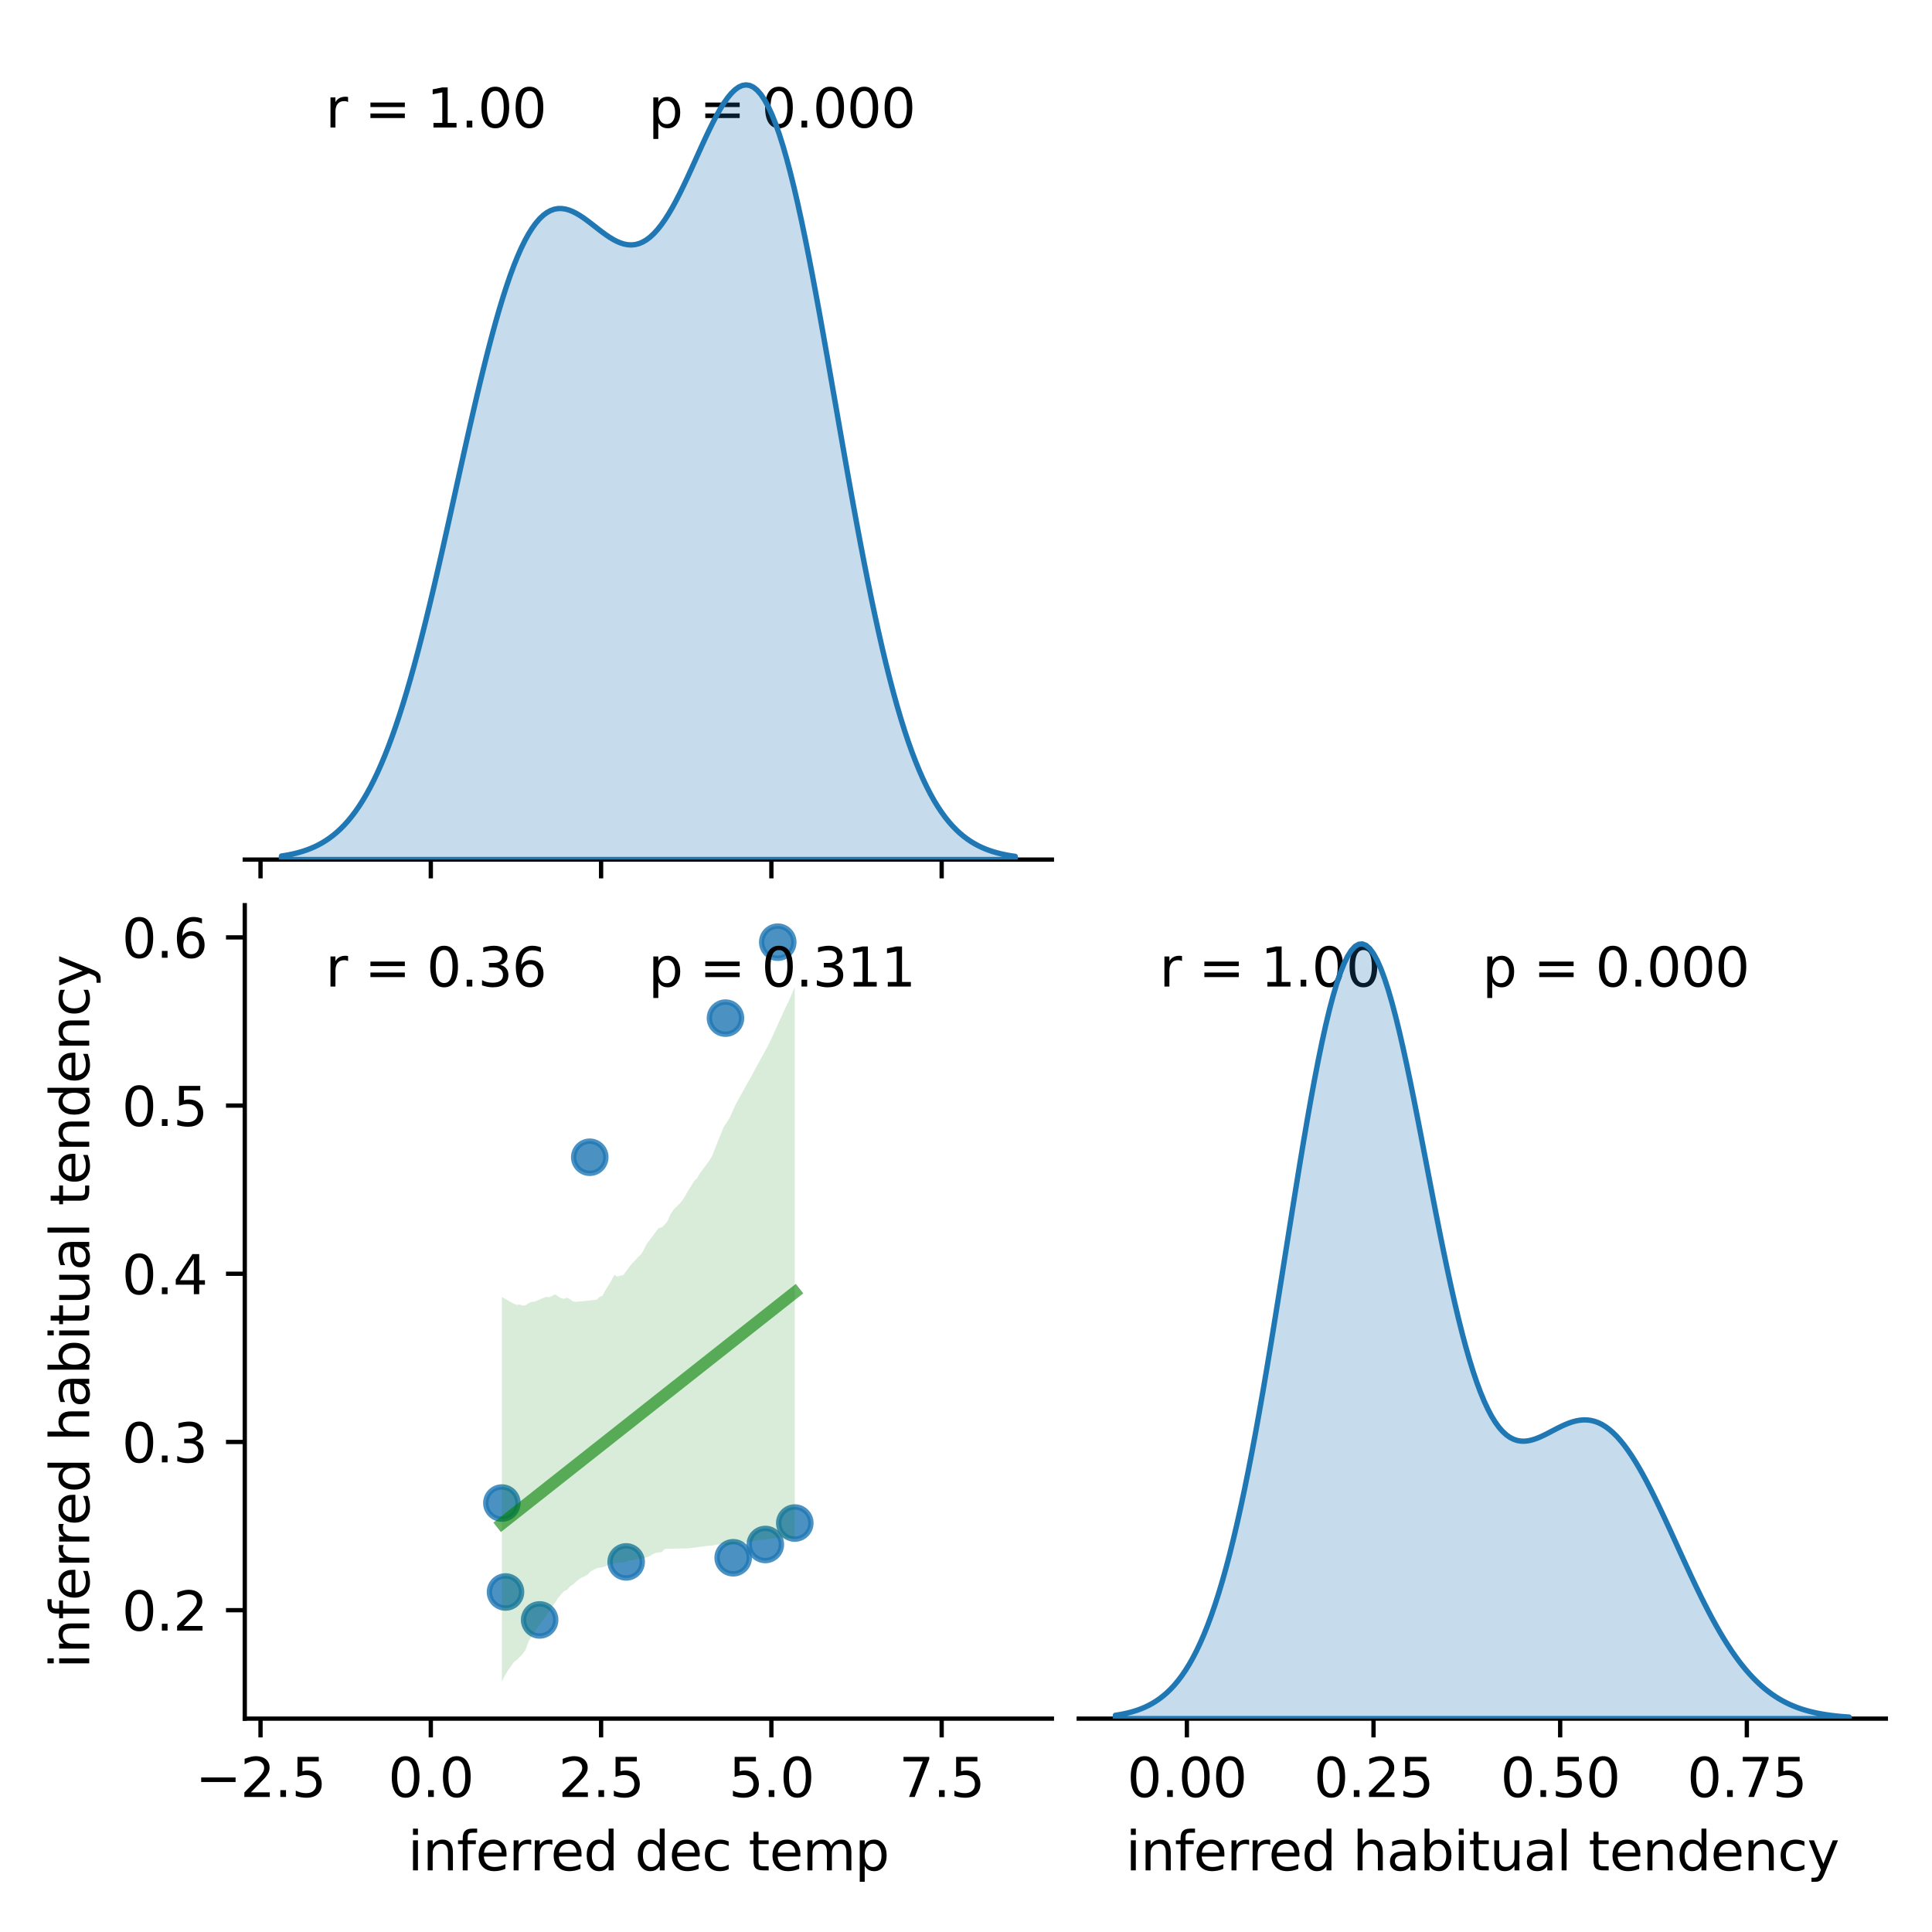 <?xml version="1.0" encoding="utf-8" standalone="no"?>
<!DOCTYPE svg PUBLIC "-//W3C//DTD SVG 1.1//EN"
  "http://www.w3.org/Graphics/SVG/1.1/DTD/svg11.dtd">
<svg xmlns:xlink="http://www.w3.org/1999/xlink" width="360pt" height="360pt" viewBox="0 0 360 360" xmlns="http://www.w3.org/2000/svg" version="1.1">
 <defs>
  <style type="text/css">*{stroke-linejoin: round; stroke-linecap: butt}</style>
 </defs>
 <g id="figure_1">
  <g id="patch_1">
   <path d="M 0 360 
L 360 360 
L 360 0 
L 0 0 
z
" style="fill: #ffffff"/>
  </g>
  <g id="axes_1">
   <g id="patch_2">
    <path d="M 45.61 160.17 
L 196.005 160.17 
L 196.005 8.6 
L 45.61 8.6 
z
" style="fill: #ffffff"/>
   </g>
   <g id="matplotlib.axis_1">
    <g id="xtick_1">
     <g id="line2d_1">
      <defs>
       <path id="m4104699b4a" d="M 0 0 
L 0 3.5 
" style="stroke: #000000; stroke-width: 0.8"/>
      </defs>
      <g>
       <use xlink:href="#m4104699b4a" x="48.545" y="160.17" style="stroke: #000000; stroke-width: 0.8"/>
      </g>
     </g>
    </g>
    <g id="xtick_2">
     <g id="line2d_2">
      <g>
       <use xlink:href="#m4104699b4a" x="80.275" y="160.17" style="stroke: #000000; stroke-width: 0.8"/>
      </g>
     </g>
    </g>
    <g id="xtick_3">
     <g id="line2d_3">
      <g>
       <use xlink:href="#m4104699b4a" x="112.005" y="160.17" style="stroke: #000000; stroke-width: 0.8"/>
      </g>
     </g>
    </g>
    <g id="xtick_4">
     <g id="line2d_4">
      <g>
       <use xlink:href="#m4104699b4a" x="143.735" y="160.17" style="stroke: #000000; stroke-width: 0.8"/>
      </g>
     </g>
    </g>
    <g id="xtick_5">
     <g id="line2d_5">
      <g>
       <use xlink:href="#m4104699b4a" x="175.466" y="160.17" style="stroke: #000000; stroke-width: 0.8"/>
      </g>
     </g>
    </g>
   </g>
   <g id="patch_3">
    <path d="M 45.61 160.17 
L 196.005 160.17 
" style="fill: none; stroke: #000000; stroke-width: 0.8; stroke-linejoin: miter; stroke-linecap: square"/>
   </g>
   <g id="text_1">
    <!-- r = 1.00  -->
    <g transform="translate(60.65 23.757) scale(0.1 -0.1)">
     <defs>
      <path id="DejaVuSans-72" d="M 2631 2963 
Q 2534 3019 2420 3045 
Q 2306 3072 2169 3072 
Q 1681 3072 1420 2755 
Q 1159 2438 1159 1844 
L 1159 0 
L 581 0 
L 581 3500 
L 1159 3500 
L 1159 2956 
Q 1341 3275 1631 3429 
Q 1922 3584 2338 3584 
Q 2397 3584 2469 3576 
Q 2541 3569 2628 3553 
L 2631 2963 
z
" transform="scale(0.016)"/>
      <path id="DejaVuSans-20" transform="scale(0.016)"/>
      <path id="DejaVuSans-3d" d="M 678 2906 
L 4684 2906 
L 4684 2381 
L 678 2381 
L 678 2906 
z
M 678 1631 
L 4684 1631 
L 4684 1100 
L 678 1100 
L 678 1631 
z
" transform="scale(0.016)"/>
      <path id="DejaVuSans-31" d="M 794 531 
L 1825 531 
L 1825 4091 
L 703 3866 
L 703 4441 
L 1819 4666 
L 2450 4666 
L 2450 531 
L 3481 531 
L 3481 0 
L 794 0 
L 794 531 
z
" transform="scale(0.016)"/>
      <path id="DejaVuSans-2e" d="M 684 794 
L 1344 794 
L 1344 0 
L 684 0 
L 684 794 
z
" transform="scale(0.016)"/>
      <path id="DejaVuSans-30" d="M 2034 4250 
Q 1547 4250 1301 3770 
Q 1056 3291 1056 2328 
Q 1056 1369 1301 889 
Q 1547 409 2034 409 
Q 2525 409 2770 889 
Q 3016 1369 3016 2328 
Q 3016 3291 2770 3770 
Q 2525 4250 2034 4250 
z
M 2034 4750 
Q 2819 4750 3233 4129 
Q 3647 3509 3647 2328 
Q 3647 1150 3233 529 
Q 2819 -91 2034 -91 
Q 1250 -91 836 529 
Q 422 1150 422 2328 
Q 422 3509 836 4129 
Q 1250 4750 2034 4750 
z
" transform="scale(0.016)"/>
     </defs>
     <use xlink:href="#DejaVuSans-72"/>
     <use xlink:href="#DejaVuSans-20" x="41.113"/>
     <use xlink:href="#DejaVuSans-3d" x="72.9"/>
     <use xlink:href="#DejaVuSans-20" x="156.689"/>
     <use xlink:href="#DejaVuSans-31" x="188.477"/>
     <use xlink:href="#DejaVuSans-2e" x="252.1"/>
     <use xlink:href="#DejaVuSans-30" x="283.887"/>
     <use xlink:href="#DejaVuSans-30" x="347.51"/>
     <use xlink:href="#DejaVuSans-20" x="411.133"/>
    </g>
   </g>
   <g id="text_2">
    <!-- p = 0.000 -->
    <g transform="translate(120.808 23.757) scale(0.1 -0.1)">
     <defs>
      <path id="DejaVuSans-70" d="M 1159 525 
L 1159 -1331 
L 581 -1331 
L 581 3500 
L 1159 3500 
L 1159 2969 
Q 1341 3281 1617 3432 
Q 1894 3584 2278 3584 
Q 2916 3584 3314 3078 
Q 3713 2572 3713 1747 
Q 3713 922 3314 415 
Q 2916 -91 2278 -91 
Q 1894 -91 1617 61 
Q 1341 213 1159 525 
z
M 3116 1747 
Q 3116 2381 2855 2742 
Q 2594 3103 2138 3103 
Q 1681 3103 1420 2742 
Q 1159 2381 1159 1747 
Q 1159 1113 1420 752 
Q 1681 391 2138 391 
Q 2594 391 2855 752 
Q 3116 1113 3116 1747 
z
" transform="scale(0.016)"/>
     </defs>
     <use xlink:href="#DejaVuSans-70"/>
     <use xlink:href="#DejaVuSans-20" x="63.477"/>
     <use xlink:href="#DejaVuSans-3d" x="95.264"/>
     <use xlink:href="#DejaVuSans-20" x="179.053"/>
     <use xlink:href="#DejaVuSans-30" x="210.84"/>
     <use xlink:href="#DejaVuSans-2e" x="274.463"/>
     <use xlink:href="#DejaVuSans-30" x="306.25"/>
     <use xlink:href="#DejaVuSans-30" x="369.873"/>
     <use xlink:href="#DejaVuSans-30" x="433.496"/>
    </g>
   </g>
  </g>
  <g id="axes_2">
   <g id="patch_4">
    <path d="M 45.61 320.24 
L 196.005 320.24 
L 196.005 168.67 
L 45.61 168.67 
z
" style="fill: #ffffff"/>
   </g>
   <g id="PathCollection_1">
    <defs>
     <path id="mb80441587a" d="M 0 3 
C 0.796 3 1.559 2.684 2.121 2.121 
C 2.684 1.559 3 0.796 3 0 
C 3 -0.796 2.684 -1.559 2.121 -2.121 
C 1.559 -2.684 0.796 -3 0 -3 
C -0.796 -3 -1.559 -2.684 -2.121 -2.121 
C -2.684 -1.559 -3 -0.796 -3 0 
C -3 0.796 -2.684 1.559 -2.121 2.121 
C -1.559 2.684 -0.796 3 0 3 
z
" style="stroke: #1f77b4; stroke-opacity: 0.8"/>
    </defs>
    <g clip-path="url(#p772d60891e)">
     <use xlink:href="#mb80441587a" x="116.675" y="291.037" style="fill: #1f77b4; fill-opacity: 0.8; stroke: #1f77b4; stroke-opacity: 0.8"/>
     <use xlink:href="#mb80441587a" x="144.922" y="175.56" style="fill: #1f77b4; fill-opacity: 0.8; stroke: #1f77b4; stroke-opacity: 0.8"/>
     <use xlink:href="#mb80441587a" x="93.518" y="280.071" style="fill: #1f77b4; fill-opacity: 0.8; stroke: #1f77b4; stroke-opacity: 0.8"/>
     <use xlink:href="#mb80441587a" x="148.097" y="283.798" style="fill: #1f77b4; fill-opacity: 0.8; stroke: #1f77b4; stroke-opacity: 0.8"/>
     <use xlink:href="#mb80441587a" x="100.553" y="301.848" style="fill: #1f77b4; fill-opacity: 0.8; stroke: #1f77b4; stroke-opacity: 0.8"/>
     <use xlink:href="#mb80441587a" x="135.182" y="189.715" style="fill: #1f77b4; fill-opacity: 0.8; stroke: #1f77b4; stroke-opacity: 0.8"/>
     <use xlink:href="#mb80441587a" x="142.607" y="287.793" style="fill: #1f77b4; fill-opacity: 0.8; stroke: #1f77b4; stroke-opacity: 0.8"/>
     <use xlink:href="#mb80441587a" x="109.894" y="215.636" style="fill: #1f77b4; fill-opacity: 0.8; stroke: #1f77b4; stroke-opacity: 0.8"/>
     <use xlink:href="#mb80441587a" x="94.195" y="296.644" style="fill: #1f77b4; fill-opacity: 0.8; stroke: #1f77b4; stroke-opacity: 0.8"/>
     <use xlink:href="#mb80441587a" x="136.616" y="290.266" style="fill: #1f77b4; fill-opacity: 0.8; stroke: #1f77b4; stroke-opacity: 0.8"/>
    </g>
   </g>
   <g id="PolyCollection_1">
    <path d="M 93.518 241.668 
L 93.518 313.35 
L 94.069 312.223 
L 94.621 311.323 
L 95.172 310.514 
L 95.723 309.742 
L 96.274 309.304 
L 96.826 308.781 
L 97.377 308.204 
L 97.928 307.42 
L 98.48 305.922 
L 99.031 304.935 
L 99.582 304.13 
L 100.134 303.342 
L 100.685 302.55 
L 101.236 301.761 
L 101.787 301.194 
L 102.339 300.204 
L 102.89 299.346 
L 103.441 298.602 
L 103.993 297.754 
L 104.544 297.097 
L 105.095 296.495 
L 105.647 296.238 
L 106.198 295.628 
L 106.749 295.265 
L 107.301 294.763 
L 107.852 294.285 
L 108.403 293.953 
L 108.954 293.7 
L 109.506 293.401 
L 110.057 292.793 
L 110.608 292.521 
L 111.16 292.255 
L 111.711 292.127 
L 112.262 292.03 
L 112.814 291.873 
L 113.365 291.541 
L 113.916 291.514 
L 114.467 291.291 
L 115.019 291.232 
L 115.57 291.171 
L 116.121 291.11 
L 116.673 291.049 
L 117.224 290.766 
L 117.775 290.719 
L 118.327 290.621 
L 118.878 290.489 
L 119.429 290.415 
L 119.981 290.341 
L 120.532 290.178 
L 121.083 289.946 
L 121.634 289.614 
L 122.186 289.358 
L 122.737 289.284 
L 123.288 289.21 
L 123.84 288.641 
L 124.391 288.583 
L 124.942 288.573 
L 125.494 288.562 
L 126.045 288.552 
L 126.596 288.542 
L 127.148 288.531 
L 127.699 288.521 
L 128.25 288.51 
L 128.801 288.456 
L 129.353 288.383 
L 129.904 288.31 
L 130.455 288.235 
L 131.007 288.16 
L 131.558 288.084 
L 132.109 288.029 
L 132.661 287.992 
L 133.212 287.888 
L 133.763 287.791 
L 134.314 287.716 
L 134.866 287.77 
L 135.417 287.895 
L 135.968 287.817 
L 136.52 287.737 
L 137.071 287.657 
L 137.622 287.547 
L 138.174 287.5 
L 138.725 287.423 
L 139.276 287.343 
L 139.828 287.268 
L 140.379 287.155 
L 140.93 287.044 
L 141.481 286.933 
L 142.033 286.949 
L 142.584 286.869 
L 143.135 286.76 
L 143.687 286.716 
L 144.238 286.633 
L 144.789 286.556 
L 145.341 286.521 
L 145.892 286.751 
L 146.443 286.723 
L 146.994 286.715 
L 147.546 286.643 
L 148.097 286.57 
L 148.097 183.941 
L 148.097 183.941 
L 147.546 185.215 
L 146.994 186.49 
L 146.443 187.584 
L 145.892 188.797 
L 145.341 190.009 
L 144.789 191.222 
L 144.238 192.436 
L 143.687 193.659 
L 143.135 194.787 
L 142.584 195.793 
L 142.033 196.8 
L 141.481 197.806 
L 140.93 198.813 
L 140.379 199.82 
L 139.828 200.872 
L 139.276 201.821 
L 138.725 202.818 
L 138.174 203.816 
L 137.622 204.813 
L 137.071 205.818 
L 136.52 207.024 
L 135.968 208.294 
L 135.417 209.135 
L 134.866 209.979 
L 134.314 211.313 
L 133.763 212.692 
L 133.212 214.07 
L 132.661 215.448 
L 132.109 216.354 
L 131.558 217.092 
L 131.007 217.831 
L 130.455 218.577 
L 129.904 219.512 
L 129.353 220.049 
L 128.801 220.953 
L 128.25 221.812 
L 127.699 222.806 
L 127.148 223.681 
L 126.596 224.328 
L 126.045 224.868 
L 125.494 225.407 
L 124.942 226.236 
L 124.391 227.53 
L 123.84 228.215 
L 123.288 228.714 
L 122.737 228.852 
L 122.186 229.553 
L 121.634 230.287 
L 121.083 231.021 
L 120.532 231.739 
L 119.981 232.832 
L 119.429 233.736 
L 118.878 234.246 
L 118.327 234.878 
L 117.775 235.412 
L 117.224 236.129 
L 116.673 236.876 
L 116.121 237.603 
L 115.57 237.701 
L 115.019 237.872 
L 114.467 237.552 
L 113.916 238.623 
L 113.365 239.535 
L 112.814 240.4 
L 112.262 241.454 
L 111.711 241.666 
L 111.16 242.184 
L 110.608 242.242 
L 110.057 242.306 
L 109.506 242.358 
L 108.954 242.426 
L 108.403 242.467 
L 107.852 242.533 
L 107.301 242.58 
L 106.749 242.492 
L 106.198 242.089 
L 105.647 241.806 
L 105.095 242.021 
L 104.544 241.911 
L 103.993 241.539 
L 103.441 241.174 
L 102.89 241.483 
L 102.339 241.722 
L 101.787 241.635 
L 101.236 241.851 
L 100.685 242.086 
L 100.134 242.32 
L 99.582 242.554 
L 99.031 242.585 
L 98.48 242.843 
L 97.928 243.228 
L 97.377 243.282 
L 96.826 243.078 
L 96.274 243.148 
L 95.723 242.929 
L 95.172 242.615 
L 94.621 242.301 
L 94.069 242.002 
L 93.518 241.668 
z
" clip-path="url(#p772d60891e)" style="fill: #008000; fill-opacity: 0.15"/>
   </g>
   <g id="matplotlib.axis_2">
    <g id="xtick_6">
     <g id="line2d_6">
      <g>
       <use xlink:href="#m4104699b4a" x="48.545" y="320.24" style="stroke: #000000; stroke-width: 0.8"/>
      </g>
     </g>
     <g id="text_3">
      <!-- −2.5 -->
      <g transform="translate(36.403 334.838) scale(0.1 -0.1)">
       <defs>
        <path id="DejaVuSans-2212" d="M 678 2272 
L 4684 2272 
L 4684 1741 
L 678 1741 
L 678 2272 
z
" transform="scale(0.016)"/>
        <path id="DejaVuSans-32" d="M 1228 531 
L 3431 531 
L 3431 0 
L 469 0 
L 469 531 
Q 828 903 1448 1529 
Q 2069 2156 2228 2338 
Q 2531 2678 2651 2914 
Q 2772 3150 2772 3378 
Q 2772 3750 2511 3984 
Q 2250 4219 1831 4219 
Q 1534 4219 1204 4116 
Q 875 4013 500 3803 
L 500 4441 
Q 881 4594 1212 4672 
Q 1544 4750 1819 4750 
Q 2544 4750 2975 4387 
Q 3406 4025 3406 3419 
Q 3406 3131 3298 2873 
Q 3191 2616 2906 2266 
Q 2828 2175 2409 1742 
Q 1991 1309 1228 531 
z
" transform="scale(0.016)"/>
        <path id="DejaVuSans-35" d="M 691 4666 
L 3169 4666 
L 3169 4134 
L 1269 4134 
L 1269 2991 
Q 1406 3038 1543 3061 
Q 1681 3084 1819 3084 
Q 2600 3084 3056 2656 
Q 3513 2228 3513 1497 
Q 3513 744 3044 326 
Q 2575 -91 1722 -91 
Q 1428 -91 1123 -41 
Q 819 9 494 109 
L 494 744 
Q 775 591 1075 516 
Q 1375 441 1709 441 
Q 2250 441 2565 725 
Q 2881 1009 2881 1497 
Q 2881 1984 2565 2268 
Q 2250 2553 1709 2553 
Q 1456 2553 1204 2497 
Q 953 2441 691 2322 
L 691 4666 
z
" transform="scale(0.016)"/>
       </defs>
       <use xlink:href="#DejaVuSans-2212"/>
       <use xlink:href="#DejaVuSans-32" x="83.789"/>
       <use xlink:href="#DejaVuSans-2e" x="147.412"/>
       <use xlink:href="#DejaVuSans-35" x="179.199"/>
      </g>
     </g>
    </g>
    <g id="xtick_7">
     <g id="line2d_7">
      <g>
       <use xlink:href="#m4104699b4a" x="80.275" y="320.24" style="stroke: #000000; stroke-width: 0.8"/>
      </g>
     </g>
     <g id="text_4">
      <!-- 0.0 -->
      <g transform="translate(72.323 334.838) scale(0.1 -0.1)">
       <use xlink:href="#DejaVuSans-30"/>
       <use xlink:href="#DejaVuSans-2e" x="63.623"/>
       <use xlink:href="#DejaVuSans-30" x="95.41"/>
      </g>
     </g>
    </g>
    <g id="xtick_8">
     <g id="line2d_8">
      <g>
       <use xlink:href="#m4104699b4a" x="112.005" y="320.24" style="stroke: #000000; stroke-width: 0.8"/>
      </g>
     </g>
     <g id="text_5">
      <!-- 2.5 -->
      <g transform="translate(104.054 334.838) scale(0.1 -0.1)">
       <use xlink:href="#DejaVuSans-32"/>
       <use xlink:href="#DejaVuSans-2e" x="63.623"/>
       <use xlink:href="#DejaVuSans-35" x="95.41"/>
      </g>
     </g>
    </g>
    <g id="xtick_9">
     <g id="line2d_9">
      <g>
       <use xlink:href="#m4104699b4a" x="143.735" y="320.24" style="stroke: #000000; stroke-width: 0.8"/>
      </g>
     </g>
     <g id="text_6">
      <!-- 5.0 -->
      <g transform="translate(135.784 334.838) scale(0.1 -0.1)">
       <use xlink:href="#DejaVuSans-35"/>
       <use xlink:href="#DejaVuSans-2e" x="63.623"/>
       <use xlink:href="#DejaVuSans-30" x="95.41"/>
      </g>
     </g>
    </g>
    <g id="xtick_10">
     <g id="line2d_10">
      <g>
       <use xlink:href="#m4104699b4a" x="175.466" y="320.24" style="stroke: #000000; stroke-width: 0.8"/>
      </g>
     </g>
     <g id="text_7">
      <!-- 7.5 -->
      <g transform="translate(167.514 334.838) scale(0.1 -0.1)">
       <defs>
        <path id="DejaVuSans-37" d="M 525 4666 
L 3525 4666 
L 3525 4397 
L 1831 0 
L 1172 0 
L 2766 4134 
L 525 4134 
L 525 4666 
z
" transform="scale(0.016)"/>
       </defs>
       <use xlink:href="#DejaVuSans-37"/>
       <use xlink:href="#DejaVuSans-2e" x="63.623"/>
       <use xlink:href="#DejaVuSans-35" x="95.41"/>
      </g>
     </g>
    </g>
    <g id="text_8">
     <!-- inferred dec temp -->
     <g transform="translate(75.992 348.517) scale(0.1 -0.1)">
      <defs>
       <path id="DejaVuSans-69" d="M 603 3500 
L 1178 3500 
L 1178 0 
L 603 0 
L 603 3500 
z
M 603 4863 
L 1178 4863 
L 1178 4134 
L 603 4134 
L 603 4863 
z
" transform="scale(0.016)"/>
       <path id="DejaVuSans-6e" d="M 3513 2113 
L 3513 0 
L 2938 0 
L 2938 2094 
Q 2938 2591 2744 2837 
Q 2550 3084 2163 3084 
Q 1697 3084 1428 2787 
Q 1159 2491 1159 1978 
L 1159 0 
L 581 0 
L 581 3500 
L 1159 3500 
L 1159 2956 
Q 1366 3272 1645 3428 
Q 1925 3584 2291 3584 
Q 2894 3584 3203 3211 
Q 3513 2838 3513 2113 
z
" transform="scale(0.016)"/>
       <path id="DejaVuSans-66" d="M 2375 4863 
L 2375 4384 
L 1825 4384 
Q 1516 4384 1395 4259 
Q 1275 4134 1275 3809 
L 1275 3500 
L 2222 3500 
L 2222 3053 
L 1275 3053 
L 1275 0 
L 697 0 
L 697 3053 
L 147 3053 
L 147 3500 
L 697 3500 
L 697 3744 
Q 697 4328 969 4595 
Q 1241 4863 1831 4863 
L 2375 4863 
z
" transform="scale(0.016)"/>
       <path id="DejaVuSans-65" d="M 3597 1894 
L 3597 1613 
L 953 1613 
Q 991 1019 1311 708 
Q 1631 397 2203 397 
Q 2534 397 2845 478 
Q 3156 559 3463 722 
L 3463 178 
Q 3153 47 2828 -22 
Q 2503 -91 2169 -91 
Q 1331 -91 842 396 
Q 353 884 353 1716 
Q 353 2575 817 3079 
Q 1281 3584 2069 3584 
Q 2775 3584 3186 3129 
Q 3597 2675 3597 1894 
z
M 3022 2063 
Q 3016 2534 2758 2815 
Q 2500 3097 2075 3097 
Q 1594 3097 1305 2825 
Q 1016 2553 972 2059 
L 3022 2063 
z
" transform="scale(0.016)"/>
       <path id="DejaVuSans-64" d="M 2906 2969 
L 2906 4863 
L 3481 4863 
L 3481 0 
L 2906 0 
L 2906 525 
Q 2725 213 2448 61 
Q 2172 -91 1784 -91 
Q 1150 -91 751 415 
Q 353 922 353 1747 
Q 353 2572 751 3078 
Q 1150 3584 1784 3584 
Q 2172 3584 2448 3432 
Q 2725 3281 2906 2969 
z
M 947 1747 
Q 947 1113 1208 752 
Q 1469 391 1925 391 
Q 2381 391 2643 752 
Q 2906 1113 2906 1747 
Q 2906 2381 2643 2742 
Q 2381 3103 1925 3103 
Q 1469 3103 1208 2742 
Q 947 2381 947 1747 
z
" transform="scale(0.016)"/>
       <path id="DejaVuSans-63" d="M 3122 3366 
L 3122 2828 
Q 2878 2963 2633 3030 
Q 2388 3097 2138 3097 
Q 1578 3097 1268 2742 
Q 959 2388 959 1747 
Q 959 1106 1268 751 
Q 1578 397 2138 397 
Q 2388 397 2633 464 
Q 2878 531 3122 666 
L 3122 134 
Q 2881 22 2623 -34 
Q 2366 -91 2075 -91 
Q 1284 -91 818 406 
Q 353 903 353 1747 
Q 353 2603 823 3093 
Q 1294 3584 2113 3584 
Q 2378 3584 2631 3529 
Q 2884 3475 3122 3366 
z
" transform="scale(0.016)"/>
       <path id="DejaVuSans-74" d="M 1172 4494 
L 1172 3500 
L 2356 3500 
L 2356 3053 
L 1172 3053 
L 1172 1153 
Q 1172 725 1289 603 
Q 1406 481 1766 481 
L 2356 481 
L 2356 0 
L 1766 0 
Q 1100 0 847 248 
Q 594 497 594 1153 
L 594 3053 
L 172 3053 
L 172 3500 
L 594 3500 
L 594 4494 
L 1172 4494 
z
" transform="scale(0.016)"/>
       <path id="DejaVuSans-6d" d="M 3328 2828 
Q 3544 3216 3844 3400 
Q 4144 3584 4550 3584 
Q 5097 3584 5394 3201 
Q 5691 2819 5691 2113 
L 5691 0 
L 5113 0 
L 5113 2094 
Q 5113 2597 4934 2840 
Q 4756 3084 4391 3084 
Q 3944 3084 3684 2787 
Q 3425 2491 3425 1978 
L 3425 0 
L 2847 0 
L 2847 2094 
Q 2847 2600 2669 2842 
Q 2491 3084 2119 3084 
Q 1678 3084 1418 2786 
Q 1159 2488 1159 1978 
L 1159 0 
L 581 0 
L 581 3500 
L 1159 3500 
L 1159 2956 
Q 1356 3278 1631 3431 
Q 1906 3584 2284 3584 
Q 2666 3584 2933 3390 
Q 3200 3197 3328 2828 
z
" transform="scale(0.016)"/>
      </defs>
      <use xlink:href="#DejaVuSans-69"/>
      <use xlink:href="#DejaVuSans-6e" x="27.783"/>
      <use xlink:href="#DejaVuSans-66" x="91.162"/>
      <use xlink:href="#DejaVuSans-65" x="126.367"/>
      <use xlink:href="#DejaVuSans-72" x="187.891"/>
      <use xlink:href="#DejaVuSans-72" x="227.254"/>
      <use xlink:href="#DejaVuSans-65" x="266.117"/>
      <use xlink:href="#DejaVuSans-64" x="327.641"/>
      <use xlink:href="#DejaVuSans-20" x="391.117"/>
      <use xlink:href="#DejaVuSans-64" x="422.904"/>
      <use xlink:href="#DejaVuSans-65" x="486.381"/>
      <use xlink:href="#DejaVuSans-63" x="547.904"/>
      <use xlink:href="#DejaVuSans-20" x="602.885"/>
      <use xlink:href="#DejaVuSans-74" x="634.672"/>
      <use xlink:href="#DejaVuSans-65" x="673.881"/>
      <use xlink:href="#DejaVuSans-6d" x="735.404"/>
      <use xlink:href="#DejaVuSans-70" x="832.816"/>
     </g>
    </g>
   </g>
   <g id="matplotlib.axis_3">
    <g id="ytick_1">
     <g id="line2d_11">
      <defs>
       <path id="m6e3cad48cf" d="M 0 0 
L -3.5 0 
" style="stroke: #000000; stroke-width: 0.8"/>
      </defs>
      <g>
       <use xlink:href="#m6e3cad48cf" x="45.61" y="300.031" style="stroke: #000000; stroke-width: 0.8"/>
      </g>
     </g>
     <g id="text_9">
      <!-- 0.2 -->
      <g transform="translate(22.707 303.83) scale(0.1 -0.1)">
       <use xlink:href="#DejaVuSans-30"/>
       <use xlink:href="#DejaVuSans-2e" x="63.623"/>
       <use xlink:href="#DejaVuSans-32" x="95.41"/>
      </g>
     </g>
    </g>
    <g id="ytick_2">
     <g id="line2d_12">
      <g>
       <use xlink:href="#m6e3cad48cf" x="45.61" y="268.69" style="stroke: #000000; stroke-width: 0.8"/>
      </g>
     </g>
     <g id="text_10">
      <!-- 0.3 -->
      <g transform="translate(22.707 272.489) scale(0.1 -0.1)">
       <defs>
        <path id="DejaVuSans-33" d="M 2597 2516 
Q 3050 2419 3304 2112 
Q 3559 1806 3559 1356 
Q 3559 666 3084 287 
Q 2609 -91 1734 -91 
Q 1441 -91 1130 -33 
Q 819 25 488 141 
L 488 750 
Q 750 597 1062 519 
Q 1375 441 1716 441 
Q 2309 441 2620 675 
Q 2931 909 2931 1356 
Q 2931 1769 2642 2001 
Q 2353 2234 1838 2234 
L 1294 2234 
L 1294 2753 
L 1863 2753 
Q 2328 2753 2575 2939 
Q 2822 3125 2822 3475 
Q 2822 3834 2567 4026 
Q 2313 4219 1838 4219 
Q 1578 4219 1281 4162 
Q 984 4106 628 3988 
L 628 4550 
Q 988 4650 1302 4700 
Q 1616 4750 1894 4750 
Q 2613 4750 3031 4423 
Q 3450 4097 3450 3541 
Q 3450 3153 3228 2886 
Q 3006 2619 2597 2516 
z
" transform="scale(0.016)"/>
       </defs>
       <use xlink:href="#DejaVuSans-30"/>
       <use xlink:href="#DejaVuSans-2e" x="63.623"/>
       <use xlink:href="#DejaVuSans-33" x="95.41"/>
      </g>
     </g>
    </g>
    <g id="ytick_3">
     <g id="line2d_13">
      <g>
       <use xlink:href="#m6e3cad48cf" x="45.61" y="237.348" style="stroke: #000000; stroke-width: 0.8"/>
      </g>
     </g>
     <g id="text_11">
      <!-- 0.4 -->
      <g transform="translate(22.707 241.148) scale(0.1 -0.1)">
       <defs>
        <path id="DejaVuSans-34" d="M 2419 4116 
L 825 1625 
L 2419 1625 
L 2419 4116 
z
M 2253 4666 
L 3047 4666 
L 3047 1625 
L 3713 1625 
L 3713 1100 
L 3047 1100 
L 3047 0 
L 2419 0 
L 2419 1100 
L 313 1100 
L 313 1709 
L 2253 4666 
z
" transform="scale(0.016)"/>
       </defs>
       <use xlink:href="#DejaVuSans-30"/>
       <use xlink:href="#DejaVuSans-2e" x="63.623"/>
       <use xlink:href="#DejaVuSans-34" x="95.41"/>
      </g>
     </g>
    </g>
    <g id="ytick_4">
     <g id="line2d_14">
      <g>
       <use xlink:href="#m6e3cad48cf" x="45.61" y="206.007" style="stroke: #000000; stroke-width: 0.8"/>
      </g>
     </g>
     <g id="text_12">
      <!-- 0.5 -->
      <g transform="translate(22.707 209.806) scale(0.1 -0.1)">
       <use xlink:href="#DejaVuSans-30"/>
       <use xlink:href="#DejaVuSans-2e" x="63.623"/>
       <use xlink:href="#DejaVuSans-35" x="95.41"/>
      </g>
     </g>
    </g>
    <g id="ytick_5">
     <g id="line2d_15">
      <g>
       <use xlink:href="#m6e3cad48cf" x="45.61" y="174.666" style="stroke: #000000; stroke-width: 0.8"/>
      </g>
     </g>
     <g id="text_13">
      <!-- 0.6 -->
      <g transform="translate(22.707 178.465) scale(0.1 -0.1)">
       <defs>
        <path id="DejaVuSans-36" d="M 2113 2584 
Q 1688 2584 1439 2293 
Q 1191 2003 1191 1497 
Q 1191 994 1439 701 
Q 1688 409 2113 409 
Q 2538 409 2786 701 
Q 3034 994 3034 1497 
Q 3034 2003 2786 2293 
Q 2538 2584 2113 2584 
z
M 3366 4563 
L 3366 3988 
Q 3128 4100 2886 4159 
Q 2644 4219 2406 4219 
Q 1781 4219 1451 3797 
Q 1122 3375 1075 2522 
Q 1259 2794 1537 2939 
Q 1816 3084 2150 3084 
Q 2853 3084 3261 2657 
Q 3669 2231 3669 1497 
Q 3669 778 3244 343 
Q 2819 -91 2113 -91 
Q 1303 -91 875 529 
Q 447 1150 447 2328 
Q 447 3434 972 4092 
Q 1497 4750 2381 4750 
Q 2619 4750 2861 4703 
Q 3103 4656 3366 4563 
z
" transform="scale(0.016)"/>
       </defs>
       <use xlink:href="#DejaVuSans-30"/>
       <use xlink:href="#DejaVuSans-2e" x="63.623"/>
       <use xlink:href="#DejaVuSans-36" x="95.41"/>
      </g>
     </g>
    </g>
    <g id="text_14">
     <!-- inferred habitual tendency -->
     <g transform="translate(16.627 310.901) rotate(-90) scale(0.1 -0.1)">
      <defs>
       <path id="DejaVuSans-68" d="M 3513 2113 
L 3513 0 
L 2938 0 
L 2938 2094 
Q 2938 2591 2744 2837 
Q 2550 3084 2163 3084 
Q 1697 3084 1428 2787 
Q 1159 2491 1159 1978 
L 1159 0 
L 581 0 
L 581 4863 
L 1159 4863 
L 1159 2956 
Q 1366 3272 1645 3428 
Q 1925 3584 2291 3584 
Q 2894 3584 3203 3211 
Q 3513 2838 3513 2113 
z
" transform="scale(0.016)"/>
       <path id="DejaVuSans-61" d="M 2194 1759 
Q 1497 1759 1228 1600 
Q 959 1441 959 1056 
Q 959 750 1161 570 
Q 1363 391 1709 391 
Q 2188 391 2477 730 
Q 2766 1069 2766 1631 
L 2766 1759 
L 2194 1759 
z
M 3341 1997 
L 3341 0 
L 2766 0 
L 2766 531 
Q 2569 213 2275 61 
Q 1981 -91 1556 -91 
Q 1019 -91 701 211 
Q 384 513 384 1019 
Q 384 1609 779 1909 
Q 1175 2209 1959 2209 
L 2766 2209 
L 2766 2266 
Q 2766 2663 2505 2880 
Q 2244 3097 1772 3097 
Q 1472 3097 1187 3025 
Q 903 2953 641 2809 
L 641 3341 
Q 956 3463 1253 3523 
Q 1550 3584 1831 3584 
Q 2591 3584 2966 3190 
Q 3341 2797 3341 1997 
z
" transform="scale(0.016)"/>
       <path id="DejaVuSans-62" d="M 3116 1747 
Q 3116 2381 2855 2742 
Q 2594 3103 2138 3103 
Q 1681 3103 1420 2742 
Q 1159 2381 1159 1747 
Q 1159 1113 1420 752 
Q 1681 391 2138 391 
Q 2594 391 2855 752 
Q 3116 1113 3116 1747 
z
M 1159 2969 
Q 1341 3281 1617 3432 
Q 1894 3584 2278 3584 
Q 2916 3584 3314 3078 
Q 3713 2572 3713 1747 
Q 3713 922 3314 415 
Q 2916 -91 2278 -91 
Q 1894 -91 1617 61 
Q 1341 213 1159 525 
L 1159 0 
L 581 0 
L 581 4863 
L 1159 4863 
L 1159 2969 
z
" transform="scale(0.016)"/>
       <path id="DejaVuSans-75" d="M 544 1381 
L 544 3500 
L 1119 3500 
L 1119 1403 
Q 1119 906 1312 657 
Q 1506 409 1894 409 
Q 2359 409 2629 706 
Q 2900 1003 2900 1516 
L 2900 3500 
L 3475 3500 
L 3475 0 
L 2900 0 
L 2900 538 
Q 2691 219 2414 64 
Q 2138 -91 1772 -91 
Q 1169 -91 856 284 
Q 544 659 544 1381 
z
M 1991 3584 
L 1991 3584 
z
" transform="scale(0.016)"/>
       <path id="DejaVuSans-6c" d="M 603 4863 
L 1178 4863 
L 1178 0 
L 603 0 
L 603 4863 
z
" transform="scale(0.016)"/>
       <path id="DejaVuSans-79" d="M 2059 -325 
Q 1816 -950 1584 -1140 
Q 1353 -1331 966 -1331 
L 506 -1331 
L 506 -850 
L 844 -850 
Q 1081 -850 1212 -737 
Q 1344 -625 1503 -206 
L 1606 56 
L 191 3500 
L 800 3500 
L 1894 763 
L 2988 3500 
L 3597 3500 
L 2059 -325 
z
" transform="scale(0.016)"/>
      </defs>
      <use xlink:href="#DejaVuSans-69"/>
      <use xlink:href="#DejaVuSans-6e" x="27.783"/>
      <use xlink:href="#DejaVuSans-66" x="91.162"/>
      <use xlink:href="#DejaVuSans-65" x="126.367"/>
      <use xlink:href="#DejaVuSans-72" x="187.891"/>
      <use xlink:href="#DejaVuSans-72" x="227.254"/>
      <use xlink:href="#DejaVuSans-65" x="266.117"/>
      <use xlink:href="#DejaVuSans-64" x="327.641"/>
      <use xlink:href="#DejaVuSans-20" x="391.117"/>
      <use xlink:href="#DejaVuSans-68" x="422.904"/>
      <use xlink:href="#DejaVuSans-61" x="486.283"/>
      <use xlink:href="#DejaVuSans-62" x="547.562"/>
      <use xlink:href="#DejaVuSans-69" x="611.039"/>
      <use xlink:href="#DejaVuSans-74" x="638.822"/>
      <use xlink:href="#DejaVuSans-75" x="678.031"/>
      <use xlink:href="#DejaVuSans-61" x="741.41"/>
      <use xlink:href="#DejaVuSans-6c" x="802.689"/>
      <use xlink:href="#DejaVuSans-20" x="830.473"/>
      <use xlink:href="#DejaVuSans-74" x="862.26"/>
      <use xlink:href="#DejaVuSans-65" x="901.469"/>
      <use xlink:href="#DejaVuSans-6e" x="962.992"/>
      <use xlink:href="#DejaVuSans-64" x="1026.371"/>
      <use xlink:href="#DejaVuSans-65" x="1089.848"/>
      <use xlink:href="#DejaVuSans-6e" x="1151.371"/>
      <use xlink:href="#DejaVuSans-63" x="1214.75"/>
      <use xlink:href="#DejaVuSans-79" x="1269.73"/>
     </g>
    </g>
   </g>
   <g id="line2d_16">
    <path d="M 93.518 283.899 
L 94.069 283.463 
L 94.621 283.028 
L 95.172 282.593 
L 95.723 282.158 
L 96.274 281.723 
L 96.826 281.287 
L 97.377 280.852 
L 97.928 280.417 
L 98.48 279.982 
L 99.031 279.547 
L 99.582 279.111 
L 100.134 278.676 
L 100.685 278.241 
L 101.236 277.806 
L 101.787 277.371 
L 102.339 276.935 
L 102.89 276.5 
L 103.441 276.065 
L 103.993 275.63 
L 104.544 275.195 
L 105.095 274.76 
L 105.647 274.324 
L 106.198 273.889 
L 106.749 273.454 
L 107.301 273.019 
L 107.852 272.584 
L 108.403 272.148 
L 108.954 271.713 
L 109.506 271.278 
L 110.057 270.843 
L 110.608 270.408 
L 111.16 269.972 
L 111.711 269.537 
L 112.262 269.102 
L 112.814 268.667 
L 113.365 268.232 
L 113.916 267.796 
L 114.467 267.361 
L 115.019 266.926 
L 115.57 266.491 
L 116.121 266.056 
L 116.673 265.62 
L 117.224 265.185 
L 117.775 264.75 
L 118.327 264.315 
L 118.878 263.88 
L 119.429 263.444 
L 119.981 263.009 
L 120.532 262.574 
L 121.083 262.139 
L 121.634 261.704 
L 122.186 261.268 
L 122.737 260.833 
L 123.288 260.398 
L 123.84 259.963 
L 124.391 259.528 
L 124.942 259.092 
L 125.494 258.657 
L 126.045 258.222 
L 126.596 257.787 
L 127.148 257.352 
L 127.699 256.916 
L 128.25 256.481 
L 128.801 256.046 
L 129.353 255.611 
L 129.904 255.176 
L 130.455 254.74 
L 131.007 254.305 
L 131.558 253.87 
L 132.109 253.435 
L 132.661 253 
L 133.212 252.565 
L 133.763 252.129 
L 134.314 251.694 
L 134.866 251.259 
L 135.417 250.824 
L 135.968 250.389 
L 136.52 249.953 
L 137.071 249.518 
L 137.622 249.083 
L 138.174 248.648 
L 138.725 248.213 
L 139.276 247.777 
L 139.828 247.342 
L 140.379 246.907 
L 140.93 246.472 
L 141.481 246.037 
L 142.033 245.601 
L 142.584 245.166 
L 143.135 244.731 
L 143.687 244.296 
L 144.238 243.861 
L 144.789 243.425 
L 145.341 242.99 
L 145.892 242.555 
L 146.443 242.12 
L 146.994 241.685 
L 147.546 241.249 
L 148.097 240.814 
" clip-path="url(#p772d60891e)" style="fill: none; stroke: #008000; stroke-opacity: 0.6; stroke-width: 2.25; stroke-linecap: square"/>
   </g>
   <g id="patch_5">
    <path d="M 45.61 320.24 
L 45.61 168.67 
" style="fill: none; stroke: #000000; stroke-width: 0.8; stroke-linejoin: miter; stroke-linecap: square"/>
   </g>
   <g id="patch_6">
    <path d="M 45.61 320.24 
L 196.005 320.24 
" style="fill: none; stroke: #000000; stroke-width: 0.8; stroke-linejoin: miter; stroke-linecap: square"/>
   </g>
   <g id="text_15">
    <!-- r = 0.36  -->
    <g transform="translate(60.65 183.827) scale(0.1 -0.1)">
     <use xlink:href="#DejaVuSans-72"/>
     <use xlink:href="#DejaVuSans-20" x="41.113"/>
     <use xlink:href="#DejaVuSans-3d" x="72.9"/>
     <use xlink:href="#DejaVuSans-20" x="156.689"/>
     <use xlink:href="#DejaVuSans-30" x="188.477"/>
     <use xlink:href="#DejaVuSans-2e" x="252.1"/>
     <use xlink:href="#DejaVuSans-33" x="283.887"/>
     <use xlink:href="#DejaVuSans-36" x="347.51"/>
     <use xlink:href="#DejaVuSans-20" x="411.133"/>
    </g>
   </g>
   <g id="text_16">
    <!-- p = 0.311 -->
    <g transform="translate(120.808 183.827) scale(0.1 -0.1)">
     <use xlink:href="#DejaVuSans-70"/>
     <use xlink:href="#DejaVuSans-20" x="63.477"/>
     <use xlink:href="#DejaVuSans-3d" x="95.264"/>
     <use xlink:href="#DejaVuSans-20" x="179.053"/>
     <use xlink:href="#DejaVuSans-30" x="210.84"/>
     <use xlink:href="#DejaVuSans-2e" x="274.463"/>
     <use xlink:href="#DejaVuSans-33" x="306.25"/>
     <use xlink:href="#DejaVuSans-31" x="369.873"/>
     <use xlink:href="#DejaVuSans-31" x="433.496"/>
    </g>
   </g>
  </g>
  <g id="axes_3">
   <g id="patch_7">
    <path d="M 201.005 320.24 
L 351.4 320.24 
L 351.4 168.67 
L 201.005 168.67 
z
" style="fill: #ffffff"/>
   </g>
   <g id="matplotlib.axis_4">
    <g id="xtick_11">
     <g id="line2d_17">
      <g>
       <use xlink:href="#m4104699b4a" x="221.157" y="320.24" style="stroke: #000000; stroke-width: 0.8"/>
      </g>
     </g>
     <g id="text_17">
      <!-- 0.00 -->
      <g transform="translate(210.024 334.838) scale(0.1 -0.1)">
       <use xlink:href="#DejaVuSans-30"/>
       <use xlink:href="#DejaVuSans-2e" x="63.623"/>
       <use xlink:href="#DejaVuSans-30" x="95.41"/>
       <use xlink:href="#DejaVuSans-30" x="159.033"/>
      </g>
     </g>
    </g>
    <g id="xtick_12">
     <g id="line2d_18">
      <g>
       <use xlink:href="#m4104699b4a" x="255.936" y="320.24" style="stroke: #000000; stroke-width: 0.8"/>
      </g>
     </g>
     <g id="text_18">
      <!-- 0.25 -->
      <g transform="translate(244.804 334.838) scale(0.1 -0.1)">
       <use xlink:href="#DejaVuSans-30"/>
       <use xlink:href="#DejaVuSans-2e" x="63.623"/>
       <use xlink:href="#DejaVuSans-32" x="95.41"/>
       <use xlink:href="#DejaVuSans-35" x="159.033"/>
      </g>
     </g>
    </g>
    <g id="xtick_13">
     <g id="line2d_19">
      <g>
       <use xlink:href="#m4104699b4a" x="290.716" y="320.24" style="stroke: #000000; stroke-width: 0.8"/>
      </g>
     </g>
     <g id="text_19">
      <!-- 0.50 -->
      <g transform="translate(279.583 334.838) scale(0.1 -0.1)">
       <use xlink:href="#DejaVuSans-30"/>
       <use xlink:href="#DejaVuSans-2e" x="63.623"/>
       <use xlink:href="#DejaVuSans-35" x="95.41"/>
       <use xlink:href="#DejaVuSans-30" x="159.033"/>
      </g>
     </g>
    </g>
    <g id="xtick_14">
     <g id="line2d_20">
      <g>
       <use xlink:href="#m4104699b4a" x="325.496" y="320.24" style="stroke: #000000; stroke-width: 0.8"/>
      </g>
     </g>
     <g id="text_20">
      <!-- 0.75 -->
      <g transform="translate(314.363 334.838) scale(0.1 -0.1)">
       <use xlink:href="#DejaVuSans-30"/>
       <use xlink:href="#DejaVuSans-2e" x="63.623"/>
       <use xlink:href="#DejaVuSans-37" x="95.41"/>
       <use xlink:href="#DejaVuSans-35" x="159.033"/>
      </g>
     </g>
    </g>
    <g id="text_21">
     <!-- inferred habitual tendency -->
     <g transform="translate(209.756 348.517) scale(0.1 -0.1)">
      <use xlink:href="#DejaVuSans-69"/>
      <use xlink:href="#DejaVuSans-6e" x="27.783"/>
      <use xlink:href="#DejaVuSans-66" x="91.162"/>
      <use xlink:href="#DejaVuSans-65" x="126.367"/>
      <use xlink:href="#DejaVuSans-72" x="187.891"/>
      <use xlink:href="#DejaVuSans-72" x="227.254"/>
      <use xlink:href="#DejaVuSans-65" x="266.117"/>
      <use xlink:href="#DejaVuSans-64" x="327.641"/>
      <use xlink:href="#DejaVuSans-20" x="391.117"/>
      <use xlink:href="#DejaVuSans-68" x="422.904"/>
      <use xlink:href="#DejaVuSans-61" x="486.283"/>
      <use xlink:href="#DejaVuSans-62" x="547.562"/>
      <use xlink:href="#DejaVuSans-69" x="611.039"/>
      <use xlink:href="#DejaVuSans-74" x="638.822"/>
      <use xlink:href="#DejaVuSans-75" x="678.031"/>
      <use xlink:href="#DejaVuSans-61" x="741.41"/>
      <use xlink:href="#DejaVuSans-6c" x="802.689"/>
      <use xlink:href="#DejaVuSans-20" x="830.473"/>
      <use xlink:href="#DejaVuSans-74" x="862.26"/>
      <use xlink:href="#DejaVuSans-65" x="901.469"/>
      <use xlink:href="#DejaVuSans-6e" x="962.992"/>
      <use xlink:href="#DejaVuSans-64" x="1026.371"/>
      <use xlink:href="#DejaVuSans-65" x="1089.848"/>
      <use xlink:href="#DejaVuSans-6e" x="1151.371"/>
      <use xlink:href="#DejaVuSans-63" x="1214.75"/>
      <use xlink:href="#DejaVuSans-79" x="1269.73"/>
     </g>
    </g>
   </g>
   <g id="patch_8">
    <path d="M 201.005 320.24 
L 351.4 320.24 
" style="fill: none; stroke: #000000; stroke-width: 0.8; stroke-linejoin: miter; stroke-linecap: square"/>
   </g>
   <g id="text_22">
    <!-- r = 1.00  -->
    <g transform="translate(216.044 183.827) scale(0.1 -0.1)">
     <use xlink:href="#DejaVuSans-72"/>
     <use xlink:href="#DejaVuSans-20" x="41.113"/>
     <use xlink:href="#DejaVuSans-3d" x="72.9"/>
     <use xlink:href="#DejaVuSans-20" x="156.689"/>
     <use xlink:href="#DejaVuSans-31" x="188.477"/>
     <use xlink:href="#DejaVuSans-2e" x="252.1"/>
     <use xlink:href="#DejaVuSans-30" x="283.887"/>
     <use xlink:href="#DejaVuSans-30" x="347.51"/>
     <use xlink:href="#DejaVuSans-20" x="411.133"/>
    </g>
   </g>
   <g id="text_23">
    <!-- p = 0.000 -->
    <g transform="translate(276.202 183.827) scale(0.1 -0.1)">
     <use xlink:href="#DejaVuSans-70"/>
     <use xlink:href="#DejaVuSans-20" x="63.477"/>
     <use xlink:href="#DejaVuSans-3d" x="95.264"/>
     <use xlink:href="#DejaVuSans-20" x="179.053"/>
     <use xlink:href="#DejaVuSans-30" x="210.84"/>
     <use xlink:href="#DejaVuSans-2e" x="274.463"/>
     <use xlink:href="#DejaVuSans-30" x="306.25"/>
     <use xlink:href="#DejaVuSans-30" x="369.873"/>
     <use xlink:href="#DejaVuSans-30" x="433.496"/>
    </g>
   </g>
  </g>
  <g id="axes_4">
   <g id="PolyCollection_2">
    <defs>
     <path id="me71e5ca365" d="M 52.446 -200.489 
L 52.446 -199.83 
L 53.133 -199.83 
L 53.82 -199.83 
L 54.507 -199.83 
L 55.194 -199.83 
L 55.881 -199.83 
L 56.568 -199.83 
L 57.255 -199.83 
L 57.943 -199.83 
L 58.63 -199.83 
L 59.317 -199.83 
L 60.004 -199.83 
L 60.691 -199.83 
L 61.378 -199.83 
L 62.065 -199.83 
L 62.752 -199.83 
L 63.439 -199.83 
L 64.126 -199.83 
L 64.813 -199.83 
L 65.5 -199.83 
L 66.187 -199.83 
L 66.874 -199.83 
L 67.561 -199.83 
L 68.248 -199.83 
L 68.935 -199.83 
L 69.622 -199.83 
L 70.309 -199.83 
L 70.996 -199.83 
L 71.684 -199.83 
L 72.371 -199.83 
L 73.058 -199.83 
L 73.745 -199.83 
L 74.432 -199.83 
L 75.119 -199.83 
L 75.806 -199.83 
L 76.493 -199.83 
L 77.18 -199.83 
L 77.867 -199.83 
L 78.554 -199.83 
L 79.241 -199.83 
L 79.928 -199.83 
L 80.615 -199.83 
L 81.302 -199.83 
L 81.989 -199.83 
L 82.676 -199.83 
L 83.363 -199.83 
L 84.05 -199.83 
L 84.737 -199.83 
L 85.424 -199.83 
L 86.112 -199.83 
L 86.799 -199.83 
L 87.486 -199.83 
L 88.173 -199.83 
L 88.86 -199.83 
L 89.547 -199.83 
L 90.234 -199.83 
L 90.921 -199.83 
L 91.608 -199.83 
L 92.295 -199.83 
L 92.982 -199.83 
L 93.669 -199.83 
L 94.356 -199.83 
L 95.043 -199.83 
L 95.73 -199.83 
L 96.417 -199.83 
L 97.104 -199.83 
L 97.791 -199.83 
L 98.478 -199.83 
L 99.165 -199.83 
L 99.853 -199.83 
L 100.54 -199.83 
L 101.227 -199.83 
L 101.914 -199.83 
L 102.601 -199.83 
L 103.288 -199.83 
L 103.975 -199.83 
L 104.662 -199.83 
L 105.349 -199.83 
L 106.036 -199.83 
L 106.723 -199.83 
L 107.41 -199.83 
L 108.097 -199.83 
L 108.784 -199.83 
L 109.471 -199.83 
L 110.158 -199.83 
L 110.845 -199.83 
L 111.532 -199.83 
L 112.219 -199.83 
L 112.906 -199.83 
L 113.593 -199.83 
L 114.281 -199.83 
L 114.968 -199.83 
L 115.655 -199.83 
L 116.342 -199.83 
L 117.029 -199.83 
L 117.716 -199.83 
L 118.403 -199.83 
L 119.09 -199.83 
L 119.777 -199.83 
L 120.464 -199.83 
L 121.151 -199.83 
L 121.838 -199.83 
L 122.525 -199.83 
L 123.212 -199.83 
L 123.899 -199.83 
L 124.586 -199.83 
L 125.273 -199.83 
L 125.96 -199.83 
L 126.647 -199.83 
L 127.334 -199.83 
L 128.022 -199.83 
L 128.709 -199.83 
L 129.396 -199.83 
L 130.083 -199.83 
L 130.77 -199.83 
L 131.457 -199.83 
L 132.144 -199.83 
L 132.831 -199.83 
L 133.518 -199.83 
L 134.205 -199.83 
L 134.892 -199.83 
L 135.579 -199.83 
L 136.266 -199.83 
L 136.953 -199.83 
L 137.64 -199.83 
L 138.327 -199.83 
L 139.014 -199.83 
L 139.701 -199.83 
L 140.388 -199.83 
L 141.075 -199.83 
L 141.762 -199.83 
L 142.45 -199.83 
L 143.137 -199.83 
L 143.824 -199.83 
L 144.511 -199.83 
L 145.198 -199.83 
L 145.885 -199.83 
L 146.572 -199.83 
L 147.259 -199.83 
L 147.946 -199.83 
L 148.633 -199.83 
L 149.32 -199.83 
L 150.007 -199.83 
L 150.694 -199.83 
L 151.381 -199.83 
L 152.068 -199.83 
L 152.755 -199.83 
L 153.442 -199.83 
L 154.129 -199.83 
L 154.816 -199.83 
L 155.503 -199.83 
L 156.191 -199.83 
L 156.878 -199.83 
L 157.565 -199.83 
L 158.252 -199.83 
L 158.939 -199.83 
L 159.626 -199.83 
L 160.313 -199.83 
L 161 -199.83 
L 161.687 -199.83 
L 162.374 -199.83 
L 163.061 -199.83 
L 163.748 -199.83 
L 164.435 -199.83 
L 165.122 -199.83 
L 165.809 -199.83 
L 166.496 -199.83 
L 167.183 -199.83 
L 167.87 -199.83 
L 168.557 -199.83 
L 169.244 -199.83 
L 169.931 -199.83 
L 170.619 -199.83 
L 171.306 -199.83 
L 171.993 -199.83 
L 172.68 -199.83 
L 173.367 -199.83 
L 174.054 -199.83 
L 174.741 -199.83 
L 175.428 -199.83 
L 176.115 -199.83 
L 176.802 -199.83 
L 177.489 -199.83 
L 178.176 -199.83 
L 178.863 -199.83 
L 179.55 -199.83 
L 180.237 -199.83 
L 180.924 -199.83 
L 181.611 -199.83 
L 182.298 -199.83 
L 182.985 -199.83 
L 183.672 -199.83 
L 184.36 -199.83 
L 185.047 -199.83 
L 185.734 -199.83 
L 186.421 -199.83 
L 187.108 -199.83 
L 187.795 -199.83 
L 188.482 -199.83 
L 189.169 -199.83 
L 189.169 -200.423 
L 189.169 -200.423 
L 188.482 -200.524 
L 187.795 -200.641 
L 187.108 -200.775 
L 186.421 -200.928 
L 185.734 -201.104 
L 185.047 -201.303 
L 184.36 -201.531 
L 183.672 -201.788 
L 182.985 -202.079 
L 182.298 -202.408 
L 181.611 -202.777 
L 180.924 -203.191 
L 180.237 -203.655 
L 179.55 -204.172 
L 178.863 -204.747 
L 178.176 -205.386 
L 177.489 -206.093 
L 176.802 -206.873 
L 176.115 -207.732 
L 175.428 -208.675 
L 174.741 -209.708 
L 174.054 -210.835 
L 173.367 -212.063 
L 172.68 -213.396 
L 171.993 -214.84 
L 171.306 -216.399 
L 170.619 -218.077 
L 169.931 -219.88 
L 169.244 -221.81 
L 168.557 -223.87 
L 167.87 -226.064 
L 167.183 -228.392 
L 166.496 -230.855 
L 165.809 -233.455 
L 165.122 -236.19 
L 164.435 -239.058 
L 163.748 -242.057 
L 163.061 -245.183 
L 162.374 -248.43 
L 161.687 -251.794 
L 161 -255.266 
L 160.313 -258.838 
L 159.626 -262.501 
L 158.939 -266.243 
L 158.252 -270.054 
L 157.565 -273.921 
L 156.878 -277.829 
L 156.191 -281.764 
L 155.503 -285.71 
L 154.816 -289.652 
L 154.129 -293.573 
L 153.442 -297.456 
L 152.755 -301.284 
L 152.068 -305.038 
L 151.381 -308.702 
L 150.694 -312.26 
L 150.007 -315.693 
L 149.32 -318.986 
L 148.633 -322.124 
L 147.946 -325.092 
L 147.259 -327.877 
L 146.572 -330.466 
L 145.885 -332.85 
L 145.198 -335.019 
L 144.511 -336.964 
L 143.824 -338.681 
L 143.137 -340.166 
L 142.45 -341.415 
L 141.762 -342.428 
L 141.075 -343.207 
L 140.388 -343.756 
L 139.701 -344.079 
L 139.014 -344.182 
L 138.327 -344.076 
L 137.64 -343.77 
L 136.953 -343.275 
L 136.266 -342.605 
L 135.579 -341.774 
L 134.892 -340.798 
L 134.205 -339.691 
L 133.518 -338.473 
L 132.831 -337.158 
L 132.144 -335.766 
L 131.457 -334.315 
L 130.77 -332.821 
L 130.083 -331.302 
L 129.396 -329.776 
L 128.709 -328.258 
L 128.022 -326.765 
L 127.334 -325.311 
L 126.647 -323.91 
L 125.96 -322.574 
L 125.273 -321.316 
L 124.586 -320.144 
L 123.899 -319.067 
L 123.212 -318.094 
L 122.525 -317.228 
L 121.838 -316.475 
L 121.151 -315.837 
L 120.464 -315.315 
L 119.777 -314.909 
L 119.09 -314.617 
L 118.403 -314.437 
L 117.716 -314.363 
L 117.029 -314.391 
L 116.342 -314.514 
L 115.655 -314.723 
L 114.968 -315.011 
L 114.281 -315.368 
L 113.593 -315.783 
L 112.906 -316.246 
L 112.219 -316.745 
L 111.532 -317.268 
L 110.845 -317.804 
L 110.158 -318.339 
L 109.471 -318.862 
L 108.784 -319.36 
L 108.097 -319.82 
L 107.41 -320.23 
L 106.723 -320.579 
L 106.036 -320.854 
L 105.349 -321.045 
L 104.662 -321.142 
L 103.975 -321.134 
L 103.288 -321.012 
L 102.601 -320.768 
L 101.914 -320.394 
L 101.227 -319.885 
L 100.54 -319.233 
L 99.853 -318.435 
L 99.165 -317.487 
L 98.478 -316.387 
L 97.791 -315.133 
L 97.104 -313.726 
L 96.417 -312.165 
L 95.73 -310.453 
L 95.043 -308.593 
L 94.356 -306.59 
L 93.669 -304.448 
L 92.982 -302.175 
L 92.295 -299.776 
L 91.608 -297.26 
L 90.921 -294.636 
L 90.234 -291.913 
L 89.547 -289.102 
L 88.86 -286.213 
L 88.173 -283.257 
L 87.486 -280.246 
L 86.799 -277.192 
L 86.112 -274.105 
L 85.424 -270.998 
L 84.737 -267.883 
L 84.05 -264.77 
L 83.363 -261.672 
L 82.676 -258.598 
L 81.989 -255.56 
L 81.302 -252.566 
L 80.615 -249.627 
L 79.928 -246.749 
L 79.241 -243.943 
L 78.554 -241.213 
L 77.867 -238.568 
L 77.18 -236.011 
L 76.493 -233.548 
L 75.806 -231.182 
L 75.119 -228.917 
L 74.432 -226.754 
L 73.745 -224.696 
L 73.058 -222.743 
L 72.371 -220.895 
L 71.684 -219.152 
L 70.996 -217.512 
L 70.309 -215.974 
L 69.622 -214.535 
L 68.935 -213.194 
L 68.248 -211.946 
L 67.561 -210.789 
L 66.874 -209.72 
L 66.187 -208.734 
L 65.5 -207.827 
L 64.813 -206.995 
L 64.126 -206.235 
L 63.439 -205.542 
L 62.752 -204.912 
L 62.065 -204.34 
L 61.378 -203.823 
L 60.691 -203.357 
L 60.004 -202.938 
L 59.317 -202.562 
L 58.63 -202.226 
L 57.943 -201.926 
L 57.255 -201.659 
L 56.568 -201.423 
L 55.881 -201.213 
L 55.194 -201.028 
L 54.507 -200.866 
L 53.82 -200.723 
L 53.133 -200.598 
L 52.446 -200.489 
z
" style="stroke: #1f77b4"/>
    </defs>
    <g clip-path="url(#p17fb08ba0a)">
     <use xlink:href="#me71e5ca365" x="0" y="360" style="fill: #1f77b4; fill-opacity: 0.25; stroke: #1f77b4"/>
    </g>
   </g>
  </g>
  <g id="axes_5">
   <g id="PolyCollection_3">
    <defs>
     <path id="mfa8db9d8c6" d="M 207.841 -40.379 
L 207.841 -39.76 
L 208.528 -39.76 
L 209.215 -39.76 
L 209.902 -39.76 
L 210.589 -39.76 
L 211.276 -39.76 
L 211.963 -39.76 
L 212.65 -39.76 
L 213.338 -39.76 
L 214.025 -39.76 
L 214.712 -39.76 
L 215.399 -39.76 
L 216.086 -39.76 
L 216.773 -39.76 
L 217.46 -39.76 
L 218.147 -39.76 
L 218.834 -39.76 
L 219.521 -39.76 
L 220.208 -39.76 
L 220.895 -39.76 
L 221.582 -39.76 
L 222.269 -39.76 
L 222.956 -39.76 
L 223.643 -39.76 
L 224.33 -39.76 
L 225.017 -39.76 
L 225.704 -39.76 
L 226.391 -39.76 
L 227.079 -39.76 
L 227.766 -39.76 
L 228.453 -39.76 
L 229.14 -39.76 
L 229.827 -39.76 
L 230.514 -39.76 
L 231.201 -39.76 
L 231.888 -39.76 
L 232.575 -39.76 
L 233.262 -39.76 
L 233.949 -39.76 
L 234.636 -39.76 
L 235.323 -39.76 
L 236.01 -39.76 
L 236.697 -39.76 
L 237.384 -39.76 
L 238.071 -39.76 
L 238.758 -39.76 
L 239.445 -39.76 
L 240.132 -39.76 
L 240.819 -39.76 
L 241.507 -39.76 
L 242.194 -39.76 
L 242.881 -39.76 
L 243.568 -39.76 
L 244.255 -39.76 
L 244.942 -39.76 
L 245.629 -39.76 
L 246.316 -39.76 
L 247.003 -39.76 
L 247.69 -39.76 
L 248.377 -39.76 
L 249.064 -39.76 
L 249.751 -39.76 
L 250.438 -39.76 
L 251.125 -39.76 
L 251.812 -39.76 
L 252.499 -39.76 
L 253.186 -39.76 
L 253.873 -39.76 
L 254.56 -39.76 
L 255.248 -39.76 
L 255.935 -39.76 
L 256.622 -39.76 
L 257.309 -39.76 
L 257.996 -39.76 
L 258.683 -39.76 
L 259.37 -39.76 
L 260.057 -39.76 
L 260.744 -39.76 
L 261.431 -39.76 
L 262.118 -39.76 
L 262.805 -39.76 
L 263.492 -39.76 
L 264.179 -39.76 
L 264.866 -39.76 
L 265.553 -39.76 
L 266.24 -39.76 
L 266.927 -39.76 
L 267.614 -39.76 
L 268.301 -39.76 
L 268.988 -39.76 
L 269.676 -39.76 
L 270.363 -39.76 
L 271.05 -39.76 
L 271.737 -39.76 
L 272.424 -39.76 
L 273.111 -39.76 
L 273.798 -39.76 
L 274.485 -39.76 
L 275.172 -39.76 
L 275.859 -39.76 
L 276.546 -39.76 
L 277.233 -39.76 
L 277.92 -39.76 
L 278.607 -39.76 
L 279.294 -39.76 
L 279.981 -39.76 
L 280.668 -39.76 
L 281.355 -39.76 
L 282.042 -39.76 
L 282.729 -39.76 
L 283.417 -39.76 
L 284.104 -39.76 
L 284.791 -39.76 
L 285.478 -39.76 
L 286.165 -39.76 
L 286.852 -39.76 
L 287.539 -39.76 
L 288.226 -39.76 
L 288.913 -39.76 
L 289.6 -39.76 
L 290.287 -39.76 
L 290.974 -39.76 
L 291.661 -39.76 
L 292.348 -39.76 
L 293.035 -39.76 
L 293.722 -39.76 
L 294.409 -39.76 
L 295.096 -39.76 
L 295.783 -39.76 
L 296.47 -39.76 
L 297.157 -39.76 
L 297.845 -39.76 
L 298.532 -39.76 
L 299.219 -39.76 
L 299.906 -39.76 
L 300.593 -39.76 
L 301.28 -39.76 
L 301.967 -39.76 
L 302.654 -39.76 
L 303.341 -39.76 
L 304.028 -39.76 
L 304.715 -39.76 
L 305.402 -39.76 
L 306.089 -39.76 
L 306.776 -39.76 
L 307.463 -39.76 
L 308.15 -39.76 
L 308.837 -39.76 
L 309.524 -39.76 
L 310.211 -39.76 
L 310.898 -39.76 
L 311.586 -39.76 
L 312.273 -39.76 
L 312.96 -39.76 
L 313.647 -39.76 
L 314.334 -39.76 
L 315.021 -39.76 
L 315.708 -39.76 
L 316.395 -39.76 
L 317.082 -39.76 
L 317.769 -39.76 
L 318.456 -39.76 
L 319.143 -39.76 
L 319.83 -39.76 
L 320.517 -39.76 
L 321.204 -39.76 
L 321.891 -39.76 
L 322.578 -39.76 
L 323.265 -39.76 
L 323.952 -39.76 
L 324.639 -39.76 
L 325.326 -39.76 
L 326.014 -39.76 
L 326.701 -39.76 
L 327.388 -39.76 
L 328.075 -39.76 
L 328.762 -39.76 
L 329.449 -39.76 
L 330.136 -39.76 
L 330.823 -39.76 
L 331.51 -39.76 
L 332.197 -39.76 
L 332.884 -39.76 
L 333.571 -39.76 
L 334.258 -39.76 
L 334.945 -39.76 
L 335.632 -39.76 
L 336.319 -39.76 
L 337.006 -39.76 
L 337.693 -39.76 
L 338.38 -39.76 
L 339.067 -39.76 
L 339.755 -39.76 
L 340.442 -39.76 
L 341.129 -39.76 
L 341.816 -39.76 
L 342.503 -39.76 
L 343.19 -39.76 
L 343.877 -39.76 
L 344.564 -39.76 
L 344.564 -40.046 
L 344.564 -40.046 
L 343.877 -40.095 
L 343.19 -40.151 
L 342.503 -40.215 
L 341.816 -40.288 
L 341.129 -40.372 
L 340.442 -40.467 
L 339.755 -40.574 
L 339.067 -40.696 
L 338.38 -40.833 
L 337.693 -40.988 
L 337.006 -41.161 
L 336.319 -41.354 
L 335.632 -41.57 
L 334.945 -41.81 
L 334.258 -42.077 
L 333.571 -42.371 
L 332.884 -42.696 
L 332.197 -43.053 
L 331.51 -43.444 
L 330.823 -43.873 
L 330.136 -44.339 
L 329.449 -44.846 
L 328.762 -45.396 
L 328.075 -45.991 
L 327.388 -46.631 
L 326.701 -47.319 
L 326.014 -48.057 
L 325.326 -48.844 
L 324.639 -49.683 
L 323.952 -50.574 
L 323.265 -51.517 
L 322.578 -52.512 
L 321.891 -53.559 
L 321.204 -54.658 
L 320.517 -55.806 
L 319.83 -57.004 
L 319.143 -58.247 
L 318.456 -59.536 
L 317.769 -60.865 
L 317.082 -62.233 
L 316.395 -63.636 
L 315.708 -65.069 
L 315.021 -66.529 
L 314.334 -68.009 
L 313.647 -69.506 
L 312.96 -71.013 
L 312.273 -72.525 
L 311.586 -74.036 
L 310.898 -75.539 
L 310.211 -77.028 
L 309.524 -78.497 
L 308.837 -79.939 
L 308.15 -81.348 
L 307.463 -82.717 
L 306.776 -84.04 
L 306.089 -85.311 
L 305.402 -86.525 
L 304.715 -87.676 
L 304.028 -88.759 
L 303.341 -89.77 
L 302.654 -90.704 
L 301.967 -91.558 
L 301.28 -92.33 
L 300.593 -93.016 
L 299.906 -93.616 
L 299.219 -94.129 
L 298.532 -94.554 
L 297.845 -94.893 
L 297.157 -95.147 
L 296.47 -95.318 
L 295.783 -95.409 
L 295.096 -95.424 
L 294.409 -95.368 
L 293.722 -95.247 
L 293.035 -95.067 
L 292.348 -94.835 
L 291.661 -94.558 
L 290.974 -94.246 
L 290.287 -93.907 
L 289.6 -93.552 
L 288.913 -93.191 
L 288.226 -92.834 
L 287.539 -92.494 
L 286.852 -92.182 
L 286.165 -91.91 
L 285.478 -91.69 
L 284.791 -91.535 
L 284.104 -91.457 
L 283.417 -91.469 
L 282.729 -91.582 
L 282.042 -91.81 
L 281.355 -92.162 
L 280.668 -92.649 
L 279.981 -93.283 
L 279.294 -94.072 
L 278.607 -95.024 
L 277.92 -96.147 
L 277.233 -97.446 
L 276.546 -98.926 
L 275.859 -100.591 
L 275.172 -102.441 
L 274.485 -104.477 
L 273.798 -106.697 
L 273.111 -109.097 
L 272.424 -111.67 
L 271.737 -114.41 
L 271.05 -117.307 
L 270.363 -120.349 
L 269.676 -123.523 
L 268.988 -126.814 
L 268.301 -130.203 
L 267.614 -133.674 
L 266.927 -137.204 
L 266.24 -140.773 
L 265.553 -144.357 
L 264.866 -147.932 
L 264.179 -151.474 
L 263.492 -154.957 
L 262.805 -158.354 
L 262.118 -161.642 
L 261.431 -164.793 
L 260.744 -167.782 
L 260.057 -170.586 
L 259.37 -173.18 
L 258.683 -175.543 
L 257.996 -177.654 
L 257.309 -179.493 
L 256.622 -181.045 
L 255.935 -182.294 
L 255.248 -183.228 
L 254.56 -183.836 
L 253.873 -184.112 
L 253.186 -184.051 
L 252.499 -183.651 
L 251.812 -182.911 
L 251.125 -181.837 
L 250.438 -180.433 
L 249.751 -178.709 
L 249.064 -176.674 
L 248.377 -174.343 
L 247.69 -171.731 
L 247.003 -168.855 
L 246.316 -165.733 
L 245.629 -162.387 
L 244.942 -158.838 
L 244.255 -155.109 
L 243.568 -151.222 
L 242.881 -147.202 
L 242.194 -143.072 
L 241.507 -138.857 
L 240.819 -134.579 
L 240.132 -130.263 
L 239.445 -125.93 
L 238.758 -121.603 
L 238.071 -117.301 
L 237.384 -113.044 
L 236.697 -108.85 
L 236.01 -104.735 
L 235.323 -100.714 
L 234.636 -96.8 
L 233.949 -93.006 
L 233.262 -89.342 
L 232.575 -85.815 
L 231.888 -82.434 
L 231.201 -79.202 
L 230.514 -76.126 
L 229.827 -73.206 
L 229.14 -70.445 
L 228.453 -67.842 
L 227.766 -65.396 
L 227.079 -63.105 
L 226.391 -60.967 
L 225.704 -58.976 
L 225.017 -57.129 
L 224.33 -55.421 
L 223.643 -53.846 
L 222.956 -52.398 
L 222.269 -51.07 
L 221.582 -49.857 
L 220.895 -48.752 
L 220.208 -47.748 
L 219.521 -46.838 
L 218.834 -46.016 
L 218.147 -45.276 
L 217.46 -44.612 
L 216.773 -44.017 
L 216.086 -43.486 
L 215.399 -43.012 
L 214.712 -42.592 
L 214.025 -42.22 
L 213.338 -41.892 
L 212.65 -41.603 
L 211.963 -41.349 
L 211.276 -41.126 
L 210.589 -40.932 
L 209.902 -40.763 
L 209.215 -40.616 
L 208.528 -40.489 
L 207.841 -40.379 
z
" style="stroke: #1f77b4"/>
    </defs>
    <g clip-path="url(#p6f66945c57)">
     <use xlink:href="#mfa8db9d8c6" x="0" y="360" style="fill: #1f77b4; fill-opacity: 0.25; stroke: #1f77b4"/>
    </g>
   </g>
  </g>
 </g>
 <defs>
  <clipPath id="p772d60891e">
   <rect x="45.61" y="168.67" width="150.395" height="151.57"/>
  </clipPath>
  <clipPath id="p17fb08ba0a">
   <rect x="45.61" y="8.6" width="150.395" height="151.57"/>
  </clipPath>
  <clipPath id="p6f66945c57">
   <rect x="201.005" y="168.67" width="150.395" height="151.57"/>
  </clipPath>
 </defs>
</svg>
